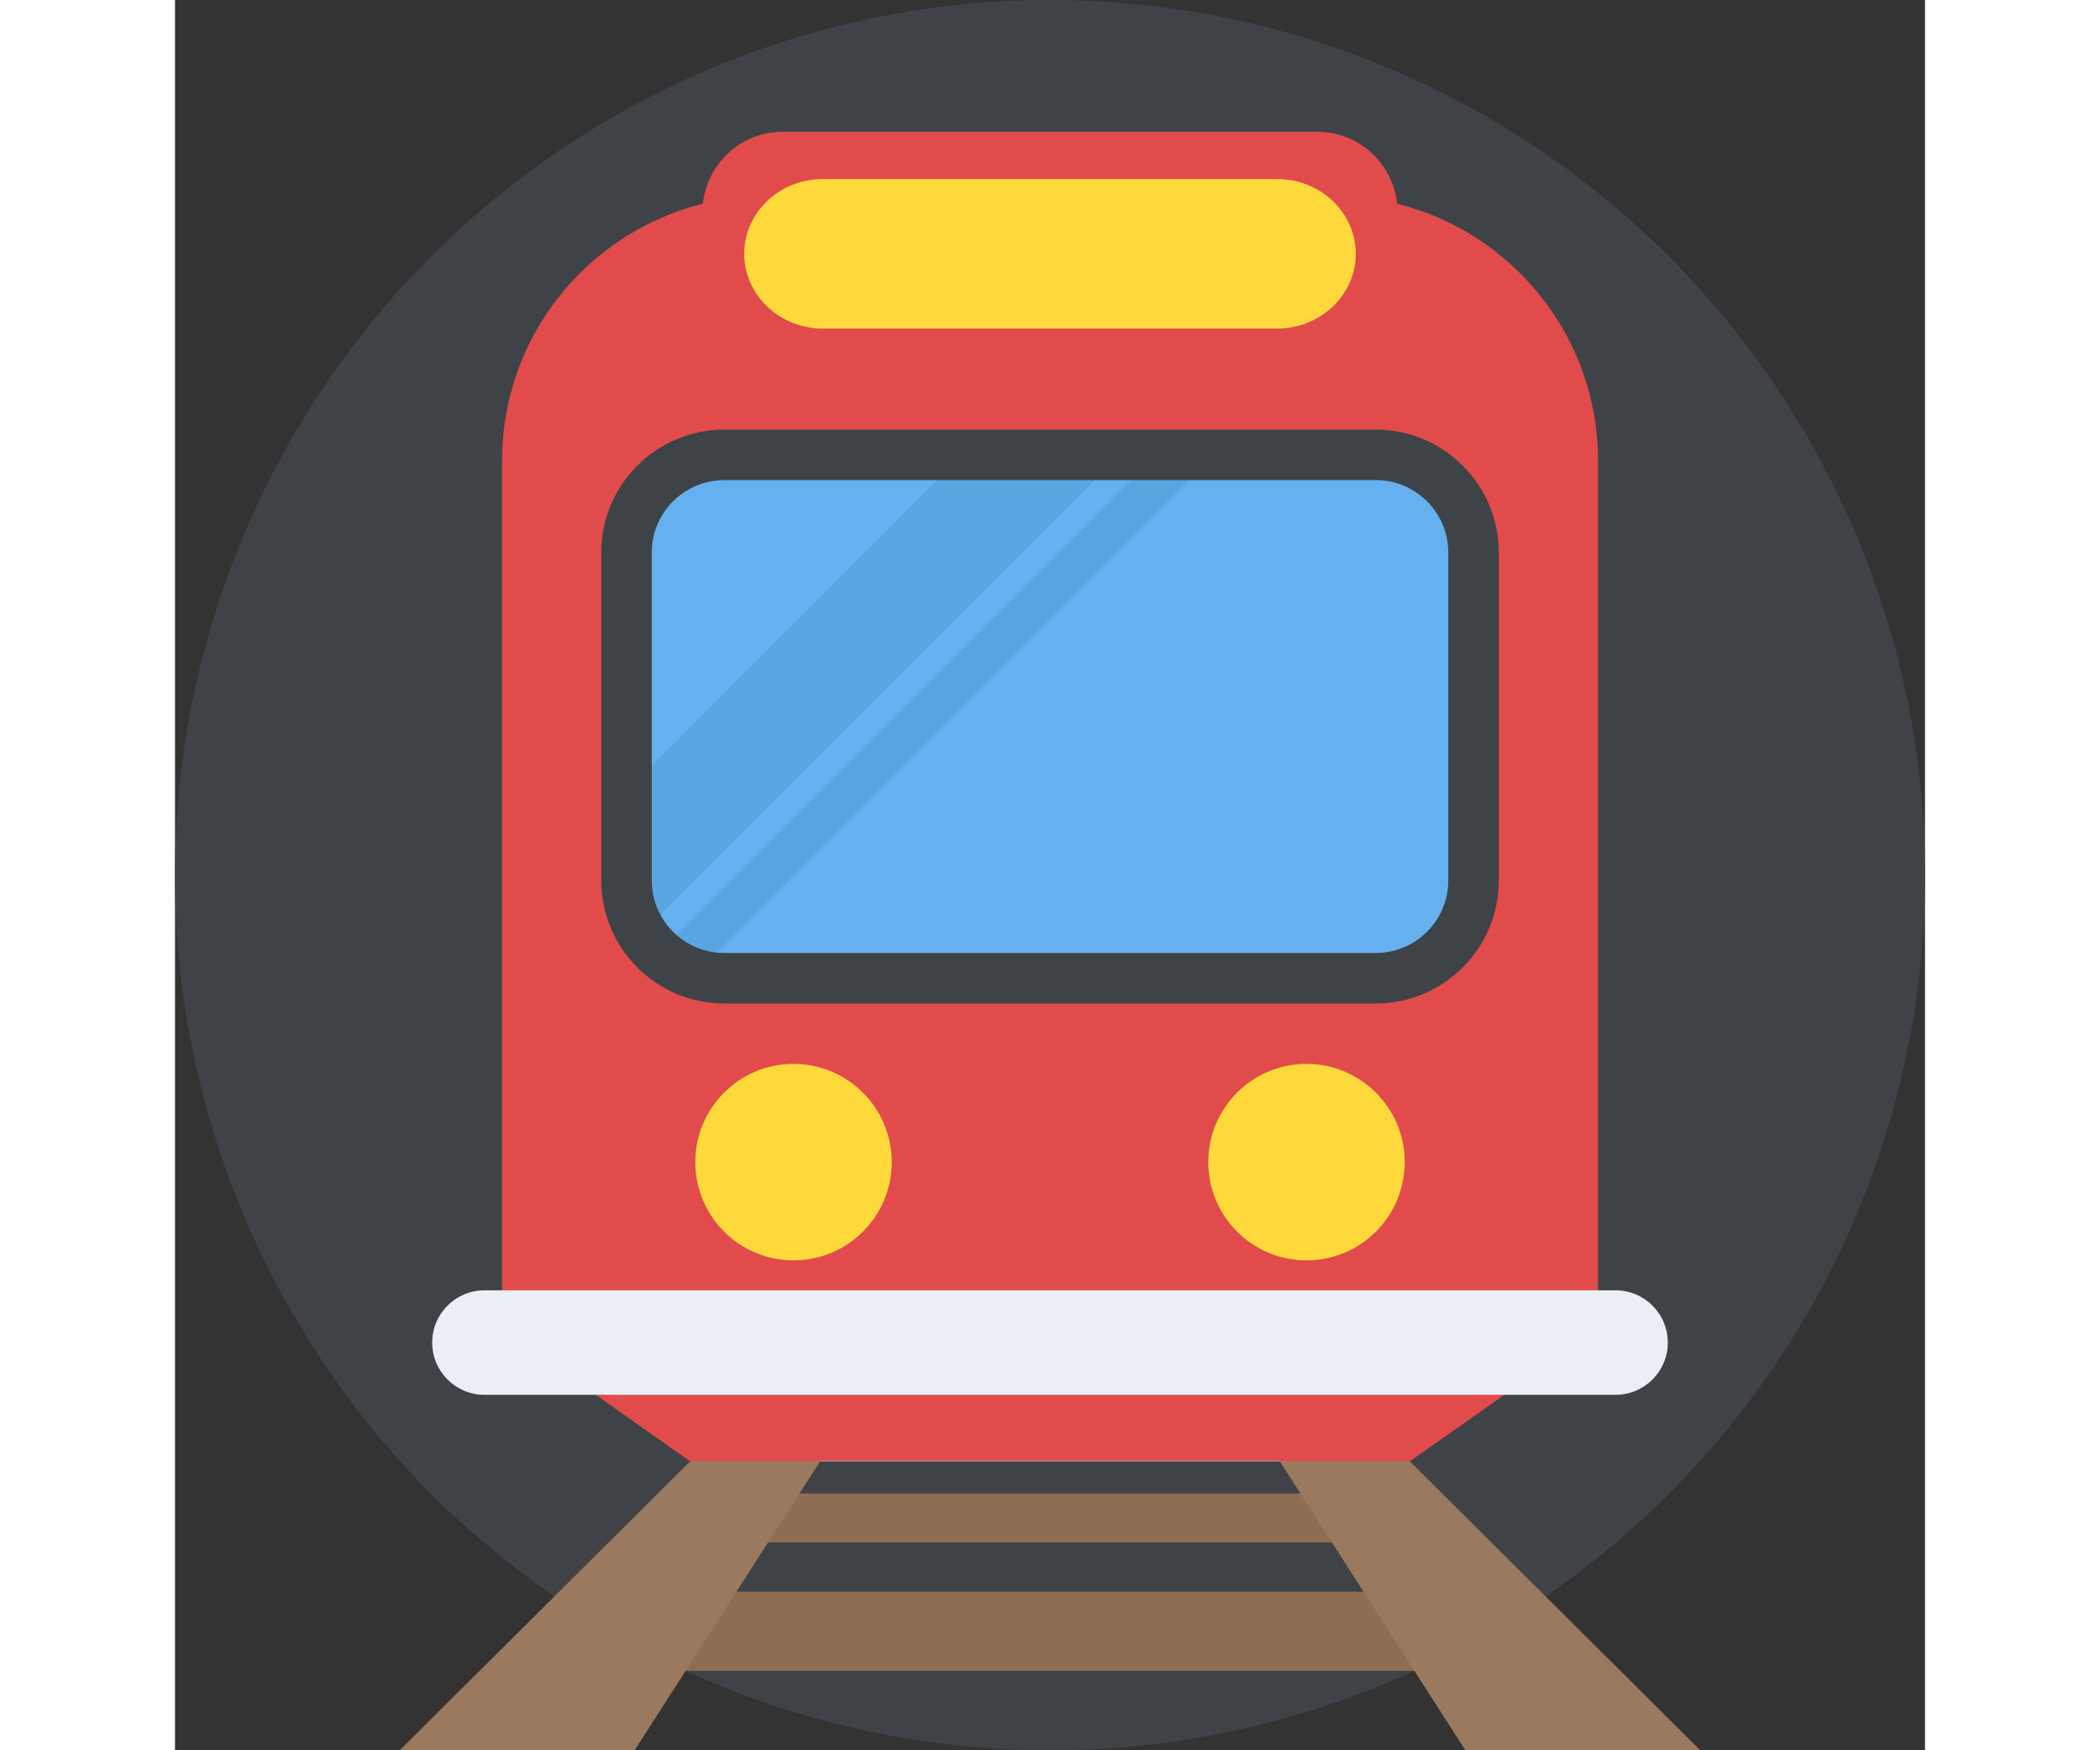 <?xml version="1.0" encoding="iso-8859-1"?>
<!-- Generator: Adobe Illustrator 19.0.0, SVG Export Plug-In . SVG Version: 6.00 Build 0)  -->
<svg
  height="20px"
  width="24px"  version="1.1" id="Capa_1" xmlns="http://www.w3.org/2000/svg" xmlns:xlink="http://www.w3.org/1999/xlink" x="0px"
  y="0px"
  viewBox="0 0 512 512" style="enable-background:new 0 0 512 512;" xml:space="preserve">
<rect x="0" y="0" width="512" height="512" fill="#333333" stroke="none"/>
<circle style="fill:#3F4347;" cx="256" cy="256" r="256"/>
  <polygon style="fill:#BAC6D0;" points="169.728,427.488 177.728,417.776 334.272,417.776 342.272,427.488 "/>
  <g>
	<polygon style="fill:#8F6D52;" points="150.208,451.184 161.984,436.88 350.016,436.88 361.792,451.184 	"/>
    <polygon style="fill:#8F6D52;" points="119.264,488.752 138.32,465.616 373.664,465.616 392.736,488.752 	"/>
</g>
  <g>
	<polygon style="fill:#9A795F;" points="134.464,512 65.76,512 166.752,411.536 198.992,411.536 	"/>
    <polygon style="fill:#9A795F;" points="446.24,512 377.536,512 313.008,411.536 345.248,411.536 	"/>
</g>
  <g>
	<polygon style="fill:#E24B4B;" points="361.504,427.328 150.496,427.328 95.68,388.704 416.336,388.704 	"/>
    <path style="fill:#E24B4B;" d="M357.568,59.584C356.272,47.776,346.4,38.56,334.24,38.56H177.76
		c-12.144,0-22.032,9.216-23.328,21.024c-33.728,8.432-58.752,38.848-58.752,75.184v253.92h320.656v-253.92
		C416.336,98.432,391.296,68.016,357.568,59.584z"/>
</g>
  <path style="fill:#65B1EF;" d="M132.08,161.632v95.92c0,15.792,12.8,28.592,28.592,28.592h190.64
	c15.792,0,28.592-12.8,28.592-28.592v-95.92c0-15.792-12.8-28.592-28.592-28.592H160.688
	C144.896,133.04,132.08,145.856,132.08,161.632z"/>
  <g>
	<path style="fill:#59A5E0;" d="M230.448,133.04l-98.352,98.352v26.144c0,5.648,1.696,10.896,4.528,15.328l139.84-139.84h-46.016
		V133.04z"/>
    <path style="fill:#59A5E0;" d="M287.12,133.04l-145.6,145.6c3.072,2.8,6.768,4.88,10.848,6.128L304.096,133.04L287.12,133.04
		L287.12,133.04z"/>
</g>
  <path style="fill:#3E4347;" d="M351.312,293.552H160.688c-19.84,0-35.984-16.144-35.984-35.984v-95.92
	c0-19.856,16.144-35.984,35.984-35.984h190.64c19.84,0,35.984,16.144,35.984,35.984v95.92
	C387.312,277.408,371.168,293.552,351.312,293.552z M160.688,140.448c-11.696,0-21.2,9.504-21.2,21.2v95.92
	c0,11.696,9.504,21.2,21.2,21.2h190.64c11.68,0,21.2-9.504,21.2-21.2v-95.92c0-11.696-9.504-21.2-21.2-21.2H160.688z"/>
  <g>
	<path style="fill:#FFD93B;" d="M166.544,74.24L166.544,74.24c0,12.08,10.304,21.872,23.024,21.872h132.864
		c12.72,0,23.024-9.792,23.024-21.872l0,0c0-12.08-10.304-21.872-23.024-21.872H189.568C176.848,52.368,166.544,62.16,166.544,74.24
		z"/>
    <circle style="fill:#FFD93B;" cx="331.04" cy="339.952" r="28.736"/>
    <circle style="fill:#FFD93B;" cx="180.96" cy="339.952" r="28.736"/>
</g>
  <path style="fill:#E9EFF4;" d="M421.472,377.456H90.528c-8.432,0-15.28,6.832-15.28,15.28l0,0c0,8.432,6.848,15.28,15.28,15.28
	h330.944c8.432,0,15.28-6.832,15.28-15.28l0,0C436.752,384.288,429.904,377.456,421.472,377.456z"/>
  <g>
</g>
  <g>
</g>
  <g>
</g>
  <g>
</g>
  <g>
</g>
  <g>
</g>
  <g>
</g>
  <g>
</g>
  <g>
</g>
  <g>
</g>
  <g>
</g>
  <g>
</g>
  <g>
</g>
  <g>
</g>
  <g>
</g>
</svg>
